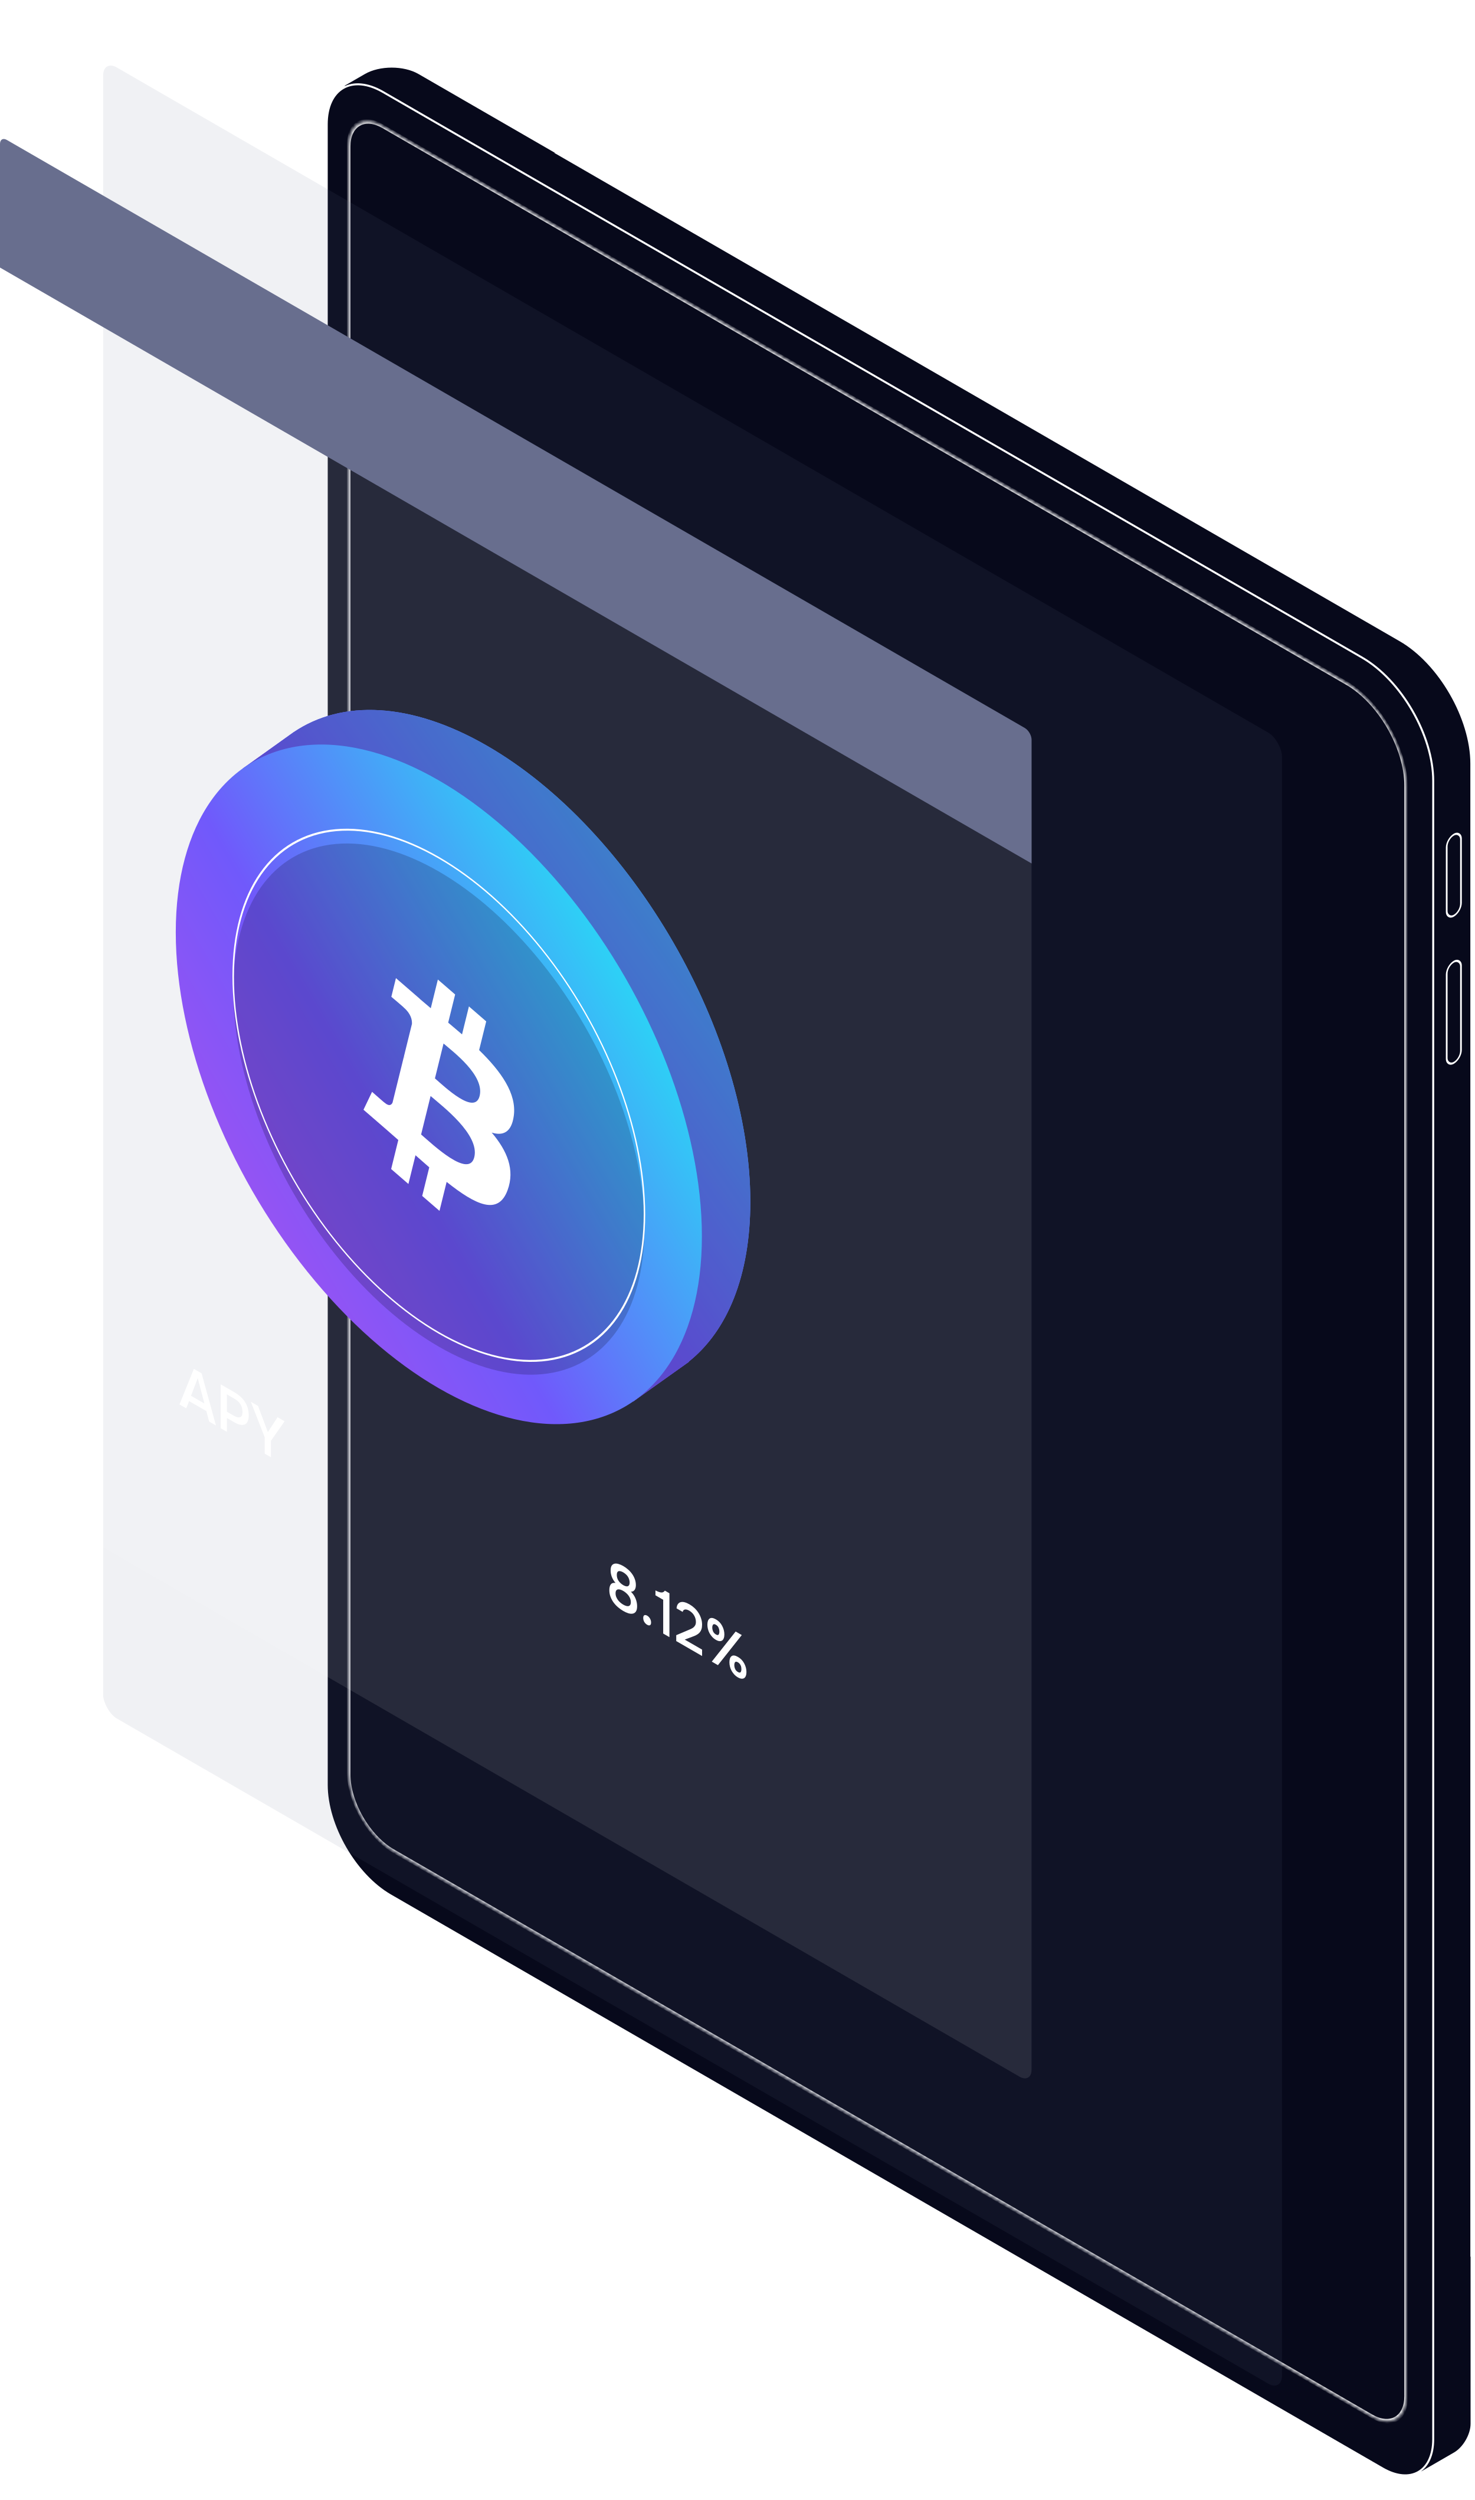 <svg width="428" height="725" viewBox="0 0 428 725" fill="none" xmlns="http://www.w3.org/2000/svg">
<path fill-rule="evenodd" clip-rule="evenodd" d="M121.569 21.214C117.201 18.692 110.119 18.692 105.752 21.214L99.404 24.878L106.815 29.157C106.204 31.033 105.874 33.217 105.874 35.679L105.874 507.933C105.874 519.72 114.15 534.054 124.358 539.948L412.156 706.108V717.212L422.057 711.496C424.787 709.92 427 706.087 427 702.934L427 653.942L426.935 653.98V221.497C426.935 208.323 417.686 192.302 406.276 185.715L161.449 44.364L161.558 44.301L121.569 21.214Z" fill="#07091B"/>
<path d="M105.752 21.214L105.894 21.461L105.894 21.461L105.752 21.214ZM121.569 21.214L121.426 21.461L121.426 21.461L121.569 21.214ZM99.404 24.878L99.262 24.631L98.834 24.878L99.262 25.125L99.404 24.878ZM106.815 29.157L107.086 29.245L107.157 29.025L106.957 28.909L106.815 29.157ZM105.874 35.679L106.16 35.679V35.679H105.874ZM105.874 507.933L105.589 507.933V507.933H105.874ZM124.358 539.948L124.501 539.701L124.501 539.701L124.358 539.948ZM412.156 706.108H412.441V705.943L412.299 705.861L412.156 706.108ZM412.156 717.212H411.871V717.707L412.299 717.46L412.156 717.212ZM422.057 711.496L421.914 711.249L421.914 711.249L422.057 711.496ZM427 702.934L427.285 702.934L427.285 702.934L427 702.934ZM427 653.942L427.285 653.942L427.285 653.448L426.857 653.695L427 653.942ZM426.935 653.98H426.65V654.474L427.078 654.227L426.935 653.98ZM406.276 185.715L406.419 185.468L406.419 185.468L406.276 185.715ZM161.449 44.364L161.306 44.117L160.878 44.364L161.306 44.611L161.449 44.364ZM161.558 44.301L161.7 44.548L162.128 44.301L161.7 44.054L161.558 44.301ZM105.894 21.461C108.025 20.231 110.835 19.608 113.66 19.608C116.486 19.608 119.296 20.231 121.426 21.461L121.712 20.966C119.474 19.675 116.56 19.037 113.66 19.037C110.761 19.037 107.846 19.675 105.609 20.966L105.894 21.461ZM99.547 25.125L105.894 21.461L105.609 20.966L99.262 24.631L99.547 25.125ZM106.957 28.909L99.547 24.631L99.262 25.125L106.672 29.404L106.957 28.909ZM106.16 35.679C106.16 33.242 106.486 31.089 107.086 29.245L106.543 29.068C105.922 30.978 105.589 33.192 105.589 35.679H106.16ZM106.16 507.933L106.16 35.679L105.589 35.679L105.589 507.933L106.16 507.933ZM124.501 539.701C119.451 536.785 114.862 531.77 111.535 526.008C108.209 520.246 106.16 513.765 106.16 507.933H105.589C105.589 513.888 107.678 520.468 111.041 526.293C114.404 532.119 119.058 537.217 124.216 540.195L124.501 539.701ZM412.299 705.861L124.501 539.701L124.216 540.195L412.013 706.355L412.299 705.861ZM412.441 717.212V706.108H411.871V717.212H412.441ZM421.914 711.249L412.013 716.965L412.299 717.46L422.2 711.743L421.914 711.249ZM426.715 702.934C426.715 704.449 426.181 706.146 425.305 707.664C424.429 709.181 423.226 710.492 421.914 711.249L422.2 711.743C423.618 710.924 424.887 709.53 425.799 707.949C426.712 706.368 427.285 704.572 427.285 702.934H426.715ZM426.715 653.942L426.715 702.934L427.285 702.934L427.285 653.942L426.715 653.942ZM427.078 654.227L427.143 654.19L426.857 653.695L426.792 653.733L427.078 654.227ZM426.65 221.497V653.98H427.22V221.497H426.65ZM406.134 185.962C411.785 189.225 416.917 194.835 420.637 201.279C424.357 207.722 426.65 214.972 426.65 221.497H427.22C427.22 214.848 424.888 207.5 421.131 200.993C417.375 194.486 412.177 188.793 406.419 185.468L406.134 185.962ZM161.306 44.611L406.134 185.962L406.419 185.468L161.591 44.117L161.306 44.611ZM161.415 44.054L161.306 44.117L161.591 44.611L161.7 44.548L161.415 44.054ZM121.426 21.461L161.415 44.548L161.7 44.054L121.712 20.966L121.426 21.461Z" fill="white"/>
<path d="M94.813 36.09C94.813 25.689 102.115 21.474 111.122 26.674L395.215 190.695C406.624 197.282 415.873 213.302 415.873 226.477L415.873 707.406C415.873 716.767 409.302 720.561 401.195 715.88L113.297 549.662C103.088 543.769 94.813 529.435 94.813 517.647L94.813 36.09Z" fill="#07091B" stroke="white" stroke-width="0.571"/>
<mask id="path-4-inside-1_2732_138053" fill="white">
<path d="M101.191 42.225C101.191 35.984 105.573 33.455 110.977 36.575L390.592 198.011C400.2 203.558 407.989 217.048 407.989 228.143L407.989 695.18C407.989 701.421 403.607 703.95 398.203 700.83L114.239 536.883C107.033 532.723 101.191 522.605 101.191 514.284L101.191 42.225Z"/>
</mask>
<path d="M101.191 42.225C101.191 35.984 105.573 33.455 110.977 36.575L390.592 198.011C400.2 203.558 407.989 217.048 407.989 228.143L407.989 695.18C407.989 701.421 403.607 703.95 398.203 700.83L114.239 536.883C107.033 532.723 101.191 522.605 101.191 514.284L101.191 42.225Z" fill="#07091B"/>
<path d="M390.592 198.011L390.592 197.44L390.592 198.011ZM110.977 36.575L110.977 37.146L110.977 36.575ZM101.191 42.225L100.697 41.94L101.191 42.225ZM110.977 37.146L390.592 198.581L390.592 197.44L110.977 36.004L110.977 37.146ZM407.494 227.857L407.494 694.895L408.483 695.466L408.483 228.428L407.494 227.857ZM398.203 700.259L114.239 536.313L114.239 537.454L398.203 701.401L398.203 700.259ZM101.686 514.57L101.686 42.51L100.697 41.94L100.697 513.999L101.686 514.57ZM114.239 536.313C107.306 532.31 101.686 522.575 101.686 514.57L100.697 513.999C100.697 522.635 106.76 533.136 114.239 537.454L114.239 536.313ZM407.494 694.895C407.494 700.82 403.334 703.222 398.203 700.259L398.203 701.401C403.88 704.679 408.483 702.021 408.483 695.466L407.494 694.895ZM390.592 198.581C399.927 203.971 407.494 217.078 407.494 227.857L408.483 228.428C408.483 217.019 400.473 203.145 390.592 197.44L390.592 198.581ZM110.977 36.004C105.3 32.726 100.697 35.384 100.697 41.94L101.686 42.51C101.686 36.585 105.846 34.183 110.977 37.146L110.977 36.004Z" fill="white" mask="url(#path-4-inside-1_2732_138053)"/>
<rect x="0.247" y="0.143" width="4.776" height="23.506" rx="2.388" transform="matrix(0.866 -0.5 2.20305e-08 1 419.578 243.234)" fill="#07091B" stroke="white" stroke-width="0.571"/>
<rect x="0.247" y="0.143" width="4.776" height="29.32" rx="2.388" transform="matrix(0.866 -0.5 2.20305e-08 1 419.578 280.08)" fill="#07091B" stroke="white" stroke-width="0.571"/>
<rect opacity="0.1" width="394.987" height="478.814" rx="4.566" transform="matrix(0.866 0.5 -2.20305e-08 1 29.931 17.281)" fill="#696F8E"/>
<rect opacity="0.1" width="345.641" height="372.933" rx="4" transform="matrix(0.866 0.5 -2.20305e-08 1 0 58.518)" fill="white"/>
<g style="mix-blend-mode:lighten" filter="url(#filter0_f_2732_138053)">
<path fill-rule="evenodd" clip-rule="evenodd" d="M199.88 394.867C211.014 385.978 217.719 370.095 217.719 348.533C217.719 299.853 183.543 240.658 141.384 216.318C119.193 203.505 99.213 202.904 85.265 212.31L85.26 212.302L84.941 212.531C84.611 212.758 84.284 212.992 83.961 213.231L70.466 222.876L72.641 226.405C67.777 235.195 65.05 246.637 65.05 260.389C65.05 309.07 99.226 368.265 141.384 392.605C156.023 401.057 169.699 404.195 181.316 402.652L183.683 406.491L199.921 394.933L199.88 394.867Z" fill="url(#paint0_linear_2732_138053)"/>
</g>
<path fill-rule="evenodd" clip-rule="evenodd" d="M199.88 394.867C211.014 385.978 217.719 370.095 217.719 348.533C217.719 299.853 183.543 240.658 141.384 216.318C119.193 203.505 99.213 202.904 85.265 212.31L85.26 212.302L84.941 212.531C84.611 212.758 84.284 212.992 83.961 213.231L70.466 222.876L72.641 226.405C67.777 235.195 65.05 246.637 65.05 260.389C65.05 309.07 99.226 368.265 141.384 392.605C156.023 401.057 169.699 404.195 181.316 402.652L183.683 406.491L199.921 394.933L199.88 394.867Z" fill="url(#paint1_linear_2732_138053)"/>
<g style="mix-blend-mode:overlay" opacity="0.2">
<path fill-rule="evenodd" clip-rule="evenodd" d="M199.88 394.867C211.014 385.978 217.719 370.095 217.719 348.533C217.719 299.853 183.543 240.658 141.384 216.318C119.193 203.505 99.213 202.904 85.265 212.31L85.26 212.302L84.941 212.531C84.611 212.758 84.284 212.992 83.961 213.231L70.466 222.876L72.641 226.405C67.777 235.195 65.05 246.637 65.05 260.389C65.05 309.07 99.226 368.265 141.384 392.605C156.023 401.057 169.699 404.195 181.316 402.652L183.683 406.491L199.921 394.933L199.88 394.867Z" fill="#07091B"/>
</g>
<circle r="88.144" transform="matrix(0.866 0.5 -2.20305e-08 1 127.335 314.473)" fill="url(#paint2_linear_2732_138053)"/>
<g style="mix-blend-mode:overlay" filter="url(#filter1_i_2732_138053)">
<circle r="68.9" transform="matrix(0.866 0.5 -2.20305e-08 1 127.335 317.651)" fill="#07091B" fill-opacity="0.2"/>
</g>
<path d="M149.08 323.657C149.989 317.161 145.36 310.714 139.029 304.541L141.083 296.215L136.069 291.877L134.069 299.984C132.751 298.843 131.398 297.704 130.052 296.573L132.066 288.414L127.055 284.078L125 292.399C123.909 291.482 122.838 290.58 121.798 289.682L121.804 289.655L114.889 283.669L113.555 289.083C113.555 289.083 117.275 292.215 117.197 292.231C119.228 293.989 119.595 295.752 119.533 296.947L117.194 306.432C117.334 306.554 117.515 306.718 117.715 306.926C117.548 306.782 117.37 306.626 117.185 306.468L113.907 319.754C113.658 320.323 113.028 321.028 111.609 319.803C111.659 319.916 107.964 316.648 107.964 316.648L105.475 321.838L112 327.484C113.214 328.536 114.404 329.59 115.575 330.613L113.5 339.035L118.508 343.369L120.563 335.038C121.931 336.256 123.259 337.419 124.559 338.542L122.511 346.833L127.525 351.171L129.6 342.767C138.149 349.571 144.579 352.529 147.285 345.163C149.465 339.232 147.176 333.763 142.678 328.462C145.954 329.481 148.421 328.417 149.08 323.657V323.657ZM137.624 335.593C136.074 341.888 125.591 331.948 122.192 329.012L124.946 317.856C128.344 320.798 139.243 329.03 137.624 335.593V335.593ZM139.175 317.835C137.761 323.558 129.035 315.198 126.205 312.749L128.701 302.631C131.532 305.08 140.647 311.863 139.175 317.835V317.835Z" fill="white"/>
<circle r="68.9" transform="matrix(0.866 0.5 -2.20305e-08 1 127.335 317.651)" stroke="white" stroke-width="0.5"/>
<path d="M-5.02973e-08 41.722C-2.25189e-08 40.462 0.885 39.95 1.977 40.581L297.357 211.118C298.449 211.749 299.334 213.282 299.334 214.543L299.334 250.417L-8.40619e-07 77.597L-5.02973e-08 41.722Z" fill="#686E8E"/>
<path d="M60.683 412.27L59.872 409.228L54.868 406.339L54.042 408.436L52.078 407.302L56.256 396.988L58.5 398.284L62.663 413.413L60.683 412.27ZM59.311 407.032L57.378 399.688L55.429 404.791L59.311 407.032ZM64.026 401.474L68.063 403.805C68.697 404.171 69.263 404.582 69.762 405.038C70.272 405.488 70.703 405.989 71.056 406.541C71.42 407.099 71.695 407.708 71.882 408.368C72.08 409.022 72.178 409.733 72.178 410.501C72.178 411.209 72.075 411.779 71.867 412.211C71.669 412.649 71.383 412.946 71.009 413.102C70.646 413.264 70.209 413.294 69.7 413.192C69.191 413.09 68.624 412.859 68.001 412.499L65.834 411.248L65.834 415.244L64.026 414.2L64.026 401.474ZM67.907 410.609C68.604 411.011 69.18 411.146 69.638 411.014C70.105 410.876 70.35 410.387 70.37 409.547C70.37 408.647 70.168 407.882 69.762 407.252C69.367 406.628 68.785 406.094 68.016 405.65L65.834 404.39L65.834 409.412L67.907 410.609ZM80.546 411.012L82.588 412.191L78.613 417.852L78.613 422.622L76.805 421.578L76.805 416.826L72.783 406.53L74.872 407.736L77.724 415.323L80.546 411.012Z" fill="white"/>
<path d="M184.87 465.814C184.87 466.51 184.75 467.029 184.511 467.371C184.283 467.707 183.976 467.908 183.592 467.974C183.217 468.046 182.791 468.01 182.313 467.866C181.835 467.71 181.347 467.488 180.848 467.2C180.339 466.906 179.84 466.552 179.352 466.138C178.873 465.73 178.442 465.271 178.058 464.761C177.684 464.245 177.382 463.687 177.154 463.087C176.925 462.487 176.811 461.845 176.811 461.161C176.811 460.429 176.951 459.874 177.231 459.496C177.522 459.124 177.98 458.98 178.603 459.064C178.333 458.752 178.104 458.434 177.917 458.11C177.741 457.792 177.595 457.48 177.481 457.174C177.377 456.862 177.299 456.559 177.247 456.265C177.206 455.977 177.185 455.713 177.185 455.473C177.185 454.861 177.283 454.396 177.481 454.078C177.689 453.766 177.964 453.571 178.307 453.493C178.65 453.415 179.04 453.442 179.476 453.574C179.923 453.7 180.386 453.901 180.864 454.177C181.331 454.447 181.783 454.774 182.22 455.158C182.667 455.536 183.056 455.959 183.389 456.427C183.732 456.901 184.002 457.411 184.2 457.957C184.407 458.509 184.511 459.091 184.511 459.703C184.511 459.943 184.485 460.18 184.433 460.414C184.381 460.648 184.298 460.852 184.184 461.026C184.08 461.206 183.935 461.35 183.747 461.458C183.56 461.566 183.337 461.617 183.077 461.611C183.701 462.247 184.153 462.922 184.433 463.636C184.724 464.356 184.87 465.082 184.87 465.814ZM180.848 456.004C180.599 455.86 180.36 455.758 180.131 455.698C179.902 455.626 179.7 455.611 179.523 455.653C179.357 455.701 179.222 455.815 179.118 455.995C179.024 456.169 178.977 456.418 178.977 456.742C178.977 457.39 179.154 457.972 179.507 458.488C179.871 458.998 180.318 459.406 180.848 459.712C181.097 459.856 181.336 459.958 181.565 460.018C181.794 460.078 181.991 460.084 182.157 460.036C182.324 459.976 182.454 459.859 182.547 459.685C182.651 459.517 182.703 459.277 182.703 458.965C182.703 458.629 182.651 458.311 182.547 458.011C182.454 457.717 182.324 457.444 182.157 457.192C181.991 456.94 181.794 456.718 181.565 456.526C181.336 456.322 181.097 456.148 180.848 456.004ZM180.832 461.377C180.552 461.215 180.276 461.092 180.006 461.008C179.746 460.93 179.513 460.909 179.305 460.945C179.097 460.981 178.931 461.089 178.806 461.269C178.681 461.449 178.619 461.719 178.619 462.079C178.619 462.475 178.692 462.847 178.837 463.195C178.983 463.531 179.164 463.84 179.383 464.122C179.601 464.392 179.84 464.632 180.1 464.842C180.36 465.052 180.609 465.226 180.848 465.364C181.087 465.502 181.336 465.616 181.596 465.706C181.856 465.796 182.09 465.829 182.298 465.805C182.516 465.775 182.693 465.673 182.828 465.499C182.973 465.319 183.046 465.031 183.046 464.635C183.046 464.275 182.984 463.933 182.859 463.609C182.734 463.285 182.568 462.985 182.36 462.709C182.152 462.433 181.913 462.181 181.643 461.953C181.383 461.731 181.113 461.539 180.832 461.377ZM187.786 468.56C188.119 468.752 188.389 469.028 188.597 469.388C188.815 469.754 188.924 470.141 188.924 470.549C188.924 470.969 188.815 471.23 188.597 471.332C188.389 471.44 188.119 471.398 187.786 471.206C187.454 471.014 187.178 470.741 186.96 470.387C186.752 470.039 186.648 469.655 186.648 469.235C186.648 468.827 186.752 468.563 186.96 468.443C187.178 468.329 187.454 468.368 187.786 468.56ZM194.248 474.793L192.44 473.749L192.44 463.957L190.195 462.661L190.195 461.239C190.808 461.569 191.349 461.767 191.816 461.833C192.284 461.887 192.653 461.71 192.923 461.302L194.248 462.067L194.248 474.793ZM199.265 472.937C199.515 472.829 199.79 472.712 200.091 472.586C200.403 472.466 200.694 472.322 200.964 472.154C201.245 471.98 201.474 471.752 201.65 471.47C201.837 471.194 201.931 470.834 201.931 470.39C201.931 469.742 201.765 469.124 201.432 468.536C201.099 467.948 200.621 467.474 199.998 467.114C199.499 466.826 199.078 466.715 198.735 466.781C198.392 466.847 198.179 467.078 198.096 467.474L196.319 466.448C196.361 465.92 196.49 465.503 196.709 465.197C196.937 464.897 197.223 464.708 197.566 464.63C197.909 464.552 198.283 464.57 198.688 464.684C199.104 464.792 199.577 464.999 200.107 465.305C200.606 465.593 201.073 465.941 201.51 466.349C201.946 466.757 202.326 467.21 202.648 467.708C202.98 468.212 203.24 468.758 203.427 469.346C203.625 469.928 203.723 470.537 203.723 471.173C203.723 471.677 203.666 472.106 203.552 472.46C203.438 472.814 203.282 473.114 203.084 473.36C202.887 473.606 202.658 473.81 202.398 473.972C202.149 474.14 201.884 474.281 201.603 474.395C201.229 474.551 200.897 474.683 200.606 474.791C200.325 474.893 200.071 474.986 199.842 475.07C199.613 475.154 199.405 475.232 199.218 475.304C199.031 475.364 198.855 475.43 198.688 475.502L203.723 478.409L203.723 480.263L196.225 475.934L196.225 474.224L199.265 472.937ZM207.742 475.582C207.337 475.348 206.978 475.063 206.666 474.727C206.365 474.397 206.105 474.037 205.887 473.647C205.679 473.263 205.523 472.861 205.419 472.441C205.315 472.021 205.263 471.601 205.263 471.181C205.263 470.317 205.471 469.729 205.887 469.417C206.313 469.099 206.931 469.174 207.742 469.642C208.532 470.098 209.134 470.728 209.55 471.532C209.976 472.33 210.189 473.161 210.189 474.025C210.189 474.445 210.132 474.802 210.018 475.096C209.914 475.396 209.758 475.618 209.55 475.762C209.342 475.906 209.088 475.969 208.786 475.951C208.485 475.933 208.137 475.81 207.742 475.582ZM206.542 481.891L213.463 473.161L215.24 474.187L208.319 482.917L206.542 481.891ZM207.742 471.208C207.347 470.98 207.072 470.965 206.916 471.163C206.76 471.349 206.682 471.628 206.682 472C206.682 472.384 206.76 472.759 206.916 473.125C207.072 473.491 207.347 473.788 207.742 474.016C208.116 474.232 208.376 474.244 208.521 474.052C208.667 473.848 208.74 473.56 208.74 473.188C208.74 472.816 208.667 472.45 208.521 472.09C208.376 471.718 208.116 471.424 207.742 471.208ZM214.133 486.472C213.728 486.238 213.369 485.953 213.058 485.617C212.756 485.287 212.496 484.927 212.278 484.537C212.07 484.153 211.914 483.751 211.81 483.331C211.707 482.911 211.655 482.491 211.655 482.071C211.655 481.207 211.862 480.619 212.278 480.307C212.704 479.989 213.323 480.064 214.133 480.532C214.923 480.988 215.531 481.621 215.957 482.431C216.383 483.229 216.596 484.06 216.596 484.924C216.596 485.344 216.539 485.701 216.425 485.995C216.321 486.295 216.165 486.517 215.957 486.661C215.749 486.805 215.489 486.865 215.178 486.841C214.876 486.823 214.528 486.7 214.133 486.472ZM214.118 482.089C213.743 481.873 213.473 481.855 213.307 482.035C213.151 482.221 213.073 482.506 213.073 482.89C213.073 483.274 213.151 483.649 213.307 484.015C213.473 484.387 213.743 484.681 214.118 484.897C214.502 485.119 214.767 485.134 214.913 484.942C215.058 484.738 215.131 484.45 215.131 484.078C215.131 483.886 215.115 483.697 215.084 483.511C215.053 483.325 214.996 483.148 214.913 482.98C214.84 482.806 214.736 482.644 214.601 482.494C214.476 482.338 214.315 482.203 214.118 482.089Z" fill="white"/>
<defs>
<filter id="filter0_f_2732_138053" x="45.05" y="185.892" width="192.669" height="240.599" filterUnits="userSpaceOnUse" color-interpolation-filters="sRGB">
<feFlood flood-opacity="0" result="BackgroundImageFix"/>
<feBlend mode="normal" in="SourceGraphic" in2="BackgroundImageFix" result="shape"/>
<feGaussianBlur stdDeviation="10" result="effect1_foregroundBlur_2732_138053"/>
</filter>
<filter id="filter1_i_2732_138053" x="67.665" y="240.601" width="119.339" height="158.1" filterUnits="userSpaceOnUse" color-interpolation-filters="sRGB">
<feFlood flood-opacity="0" result="BackgroundImageFix"/>
<feBlend mode="normal" in="SourceGraphic" in2="BackgroundImageFix" result="shape"/>
<feColorMatrix in="SourceAlpha" type="matrix" values="0 0 0 0 0 0 0 0 0 0 0 0 0 0 0 0 0 0 127 0" result="hardAlpha"/>
<feOffset dy="4"/>
<feGaussianBlur stdDeviation="2"/>
<feComposite in2="hardAlpha" operator="arithmetic" k2="-1" k3="1"/>
<feColorMatrix type="matrix" values="0 0 0 0 0 0 0 0 0 0 0 0 0 0 0 0 0 0 0.25 0"/>
<feBlend mode="normal" in2="shape" result="effect1_innerShadow_2732_138053"/>
</filter>
<linearGradient id="paint0_linear_2732_138053" x1="65.05" y1="406.491" x2="263.105" y2="267.558" gradientUnits="userSpaceOnUse">
<stop stop-color="#AC50EF"/>
<stop offset="0.469" stop-color="#7059FB"/>
<stop offset="1" stop-color="#2ECFF6"/>
</linearGradient>
<linearGradient id="paint1_linear_2732_138053" x1="65.05" y1="406.491" x2="263.105" y2="267.558" gradientUnits="userSpaceOnUse">
<stop stop-color="#AC50EF"/>
<stop offset="0.469" stop-color="#7059FB"/>
<stop offset="1" stop-color="#2ECFF6"/>
</linearGradient>
<linearGradient id="paint2_linear_2732_138053" x1="1.08759e-05" y1="181" x2="151.22" y2="28.67" gradientUnits="userSpaceOnUse">
<stop stop-color="#AC50EF"/>
<stop offset="0.469" stop-color="#7059FB"/>
<stop offset="1" stop-color="#2ECFF6"/>
</linearGradient>
</defs>
</svg>

